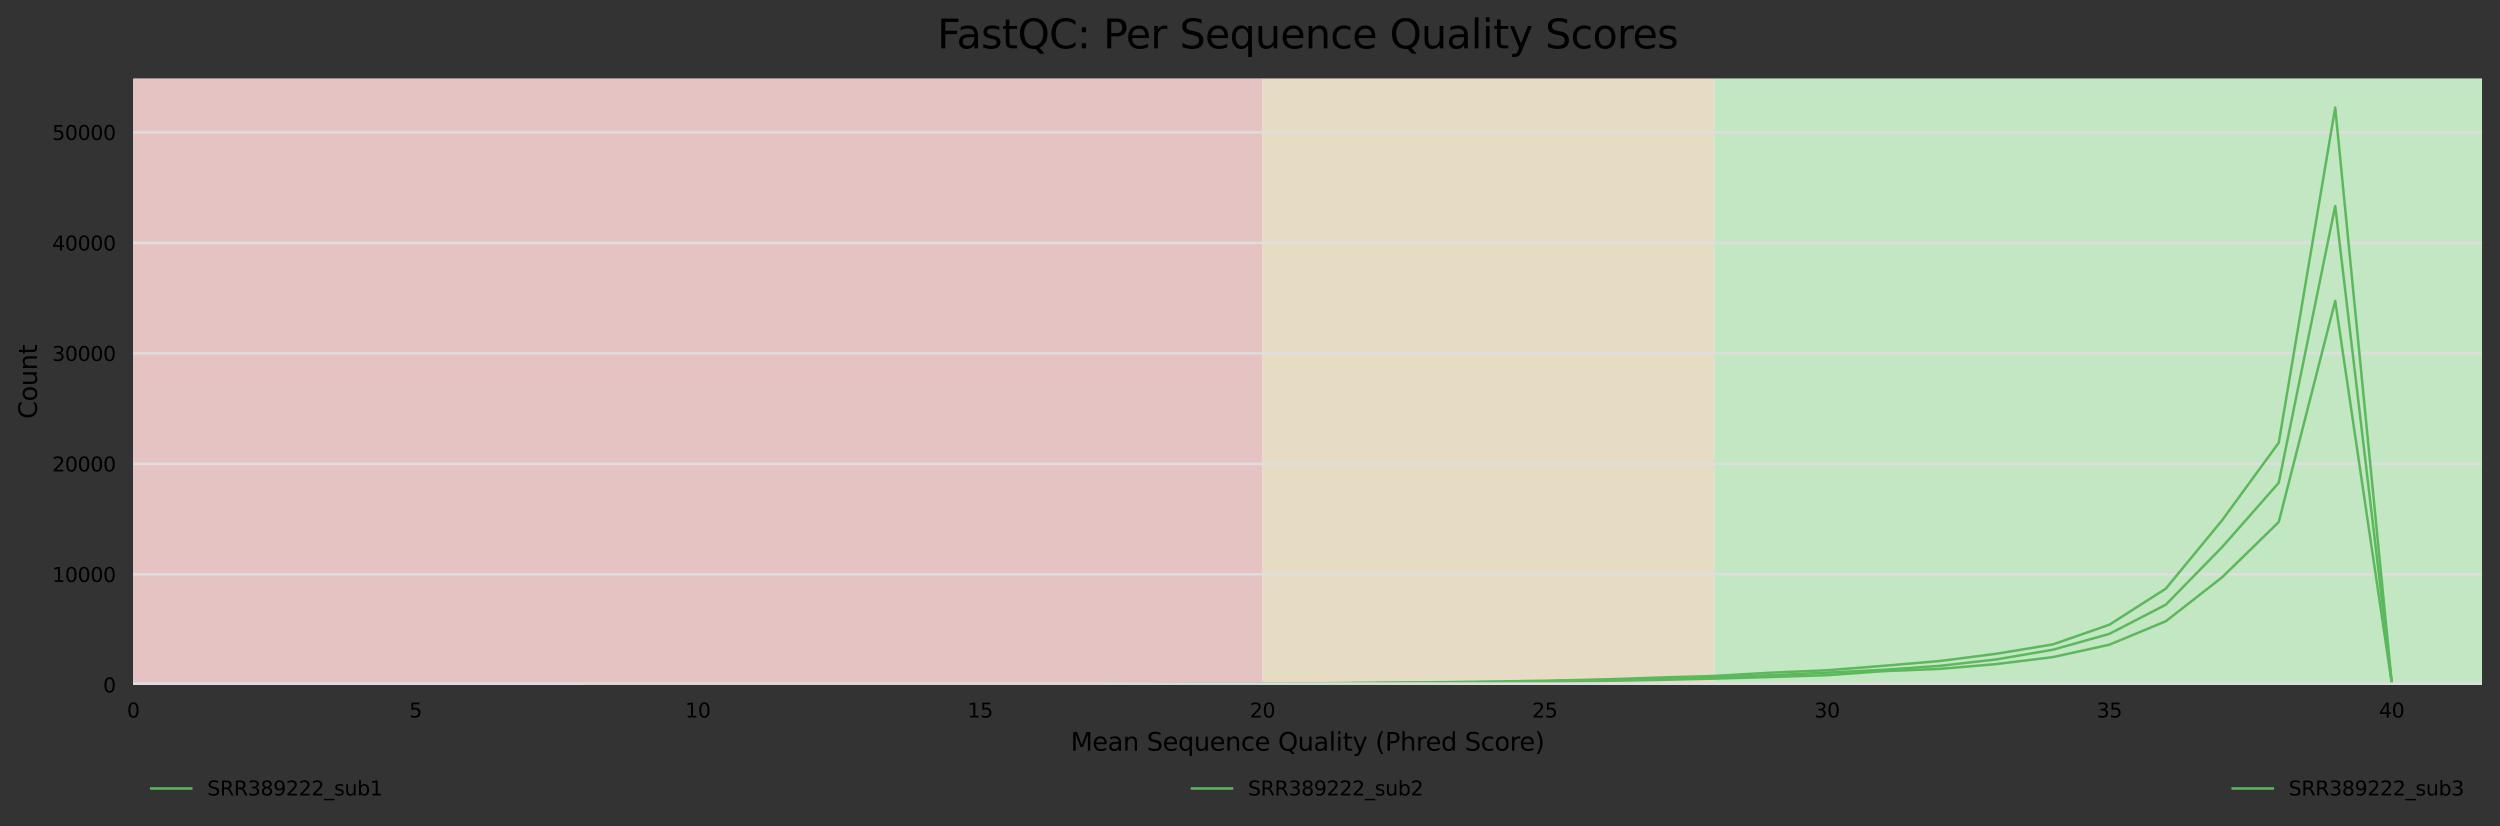 <?xml version="1.0" encoding="utf-8" standalone="no"?>
<!DOCTYPE svg PUBLIC "-//W3C//DTD SVG 1.1//EN"
  "http://www.w3.org/Graphics/SVG/1.1/DTD/svg11.dtd">
<svg height="330.542pt" version="1.1" viewBox="0 0 1000.198 330.542" width="1000.198pt" xmlns="http://www.w3.org/2000/svg" xmlns:xlink="http://www.w3.org/1999/xlink">
 <rect x="0" y="0" width="1000.198" height="330.542" fill="#333333" stroke="none"/>
 <defs>
  <style type="text/css">*{stroke-linecap:butt;stroke-linejoin:round;}</style>
 </defs>
 <g id="figure_1">
  <g id="axes_1">
   <g id="patch_1">
    <path d="M 53.328 273.99 
L 992.998 273.99 
L 992.998 31.483 
L 53.328 31.483 
z
" style="fill:#ffffff;"/>
   </g>
   <g id="patch_2">
    <path clip-path="url(#p946d1a85c1)" d="M 685.798 273.99 
L 2312.15 273.99 
L 2312.15 31.483 
L 685.798 31.483 
z
" style="fill:#c3e6c3;"/>
   </g>
   <g id="patch_3">
    <path clip-path="url(#p946d1a85c1)" d="M 505.093 273.99 
L 685.798 273.99 
L 685.798 31.483 
L 505.093 31.483 
z
" style="fill:#e6dcc3;"/>
   </g>
   <g id="patch_4">
    <path clip-path="url(#p946d1a85c1)" d="M 53.328 273.99 
L 505.093 273.99 
L 505.093 31.483 
L 53.328 31.483 
z
" style="fill:#e6c3c3;"/>
   </g>
   <g id="matplotlib.axis_1">
    <g id="xtick_1">
     <g id="text_1">
      <!-- 0 -->
      <g transform="translate(50.783 287.069)scale(0.08 -0.08)">
       <defs>
        <path d="M 2034 4250 
Q 1547 4250 1301 3770 
Q 1056 3291 1056 2328 
Q 1056 1369 1301 889 
Q 1547 409 2034 409 
Q 2525 409 2770 889 
Q 3016 1369 3016 2328 
Q 3016 3291 2770 3770 
Q 2525 4250 2034 4250 
z
M 2034 4750 
Q 2819 4750 3233 4129 
Q 3647 3509 3647 2328 
Q 3647 1150 3233 529 
Q 2819 -91 2034 -91 
Q 1250 -91 836 529 
Q 422 1150 422 2328 
Q 422 3509 836 4129 
Q 1250 4750 2034 4750 
z
" id="DejaVuSans-30" transform="scale(0.016)"/>
       </defs>
       <use xlink:href="#DejaVuSans-30"/>
      </g>
     </g>
    </g>
    <g id="xtick_2">
     <g id="text_2">
      <!-- 5 -->
      <g transform="translate(163.724 287.069)scale(0.08 -0.08)">
       <defs>
        <path d="M 691 4666 
L 3169 4666 
L 3169 4134 
L 1269 4134 
L 1269 2991 
Q 1406 3038 1543 3061 
Q 1681 3084 1819 3084 
Q 2600 3084 3056 2656 
Q 3513 2228 3513 1497 
Q 3513 744 3044 326 
Q 2575 -91 1722 -91 
Q 1428 -91 1123 -41 
Q 819 9 494 109 
L 494 744 
Q 775 591 1075 516 
Q 1375 441 1709 441 
Q 2250 441 2565 725 
Q 2881 1009 2881 1497 
Q 2881 1984 2565 2268 
Q 2250 2553 1709 2553 
Q 1456 2553 1204 2497 
Q 953 2441 691 2322 
L 691 4666 
z
" id="DejaVuSans-35" transform="scale(0.016)"/>
       </defs>
       <use xlink:href="#DejaVuSans-35"/>
      </g>
     </g>
    </g>
    <g id="xtick_3">
     <g id="text_3">
      <!-- 10 -->
      <g transform="translate(274.12 287.069)scale(0.08 -0.08)">
       <defs>
        <path d="M 794 531 
L 1825 531 
L 1825 4091 
L 703 3866 
L 703 4441 
L 1819 4666 
L 2450 4666 
L 2450 531 
L 3481 531 
L 3481 0 
L 794 0 
L 794 531 
z
" id="DejaVuSans-31" transform="scale(0.016)"/>
       </defs>
       <use xlink:href="#DejaVuSans-31"/>
       <use x="63.623" xlink:href="#DejaVuSans-30"/>
      </g>
     </g>
    </g>
    <g id="xtick_4">
     <g id="text_4">
      <!-- 15 -->
      <g transform="translate(387.061 287.069)scale(0.08 -0.08)">
       <use xlink:href="#DejaVuSans-31"/>
       <use x="63.623" xlink:href="#DejaVuSans-35"/>
      </g>
     </g>
    </g>
    <g id="xtick_5">
     <g id="text_5">
      <!-- 20 -->
      <g transform="translate(500.003 287.069)scale(0.08 -0.08)">
       <defs>
        <path d="M 1228 531 
L 3431 531 
L 3431 0 
L 469 0 
L 469 531 
Q 828 903 1448 1529 
Q 2069 2156 2228 2338 
Q 2531 2678 2651 2914 
Q 2772 3150 2772 3378 
Q 2772 3750 2511 3984 
Q 2250 4219 1831 4219 
Q 1534 4219 1204 4116 
Q 875 4013 500 3803 
L 500 4441 
Q 881 4594 1212 4672 
Q 1544 4750 1819 4750 
Q 2544 4750 2975 4387 
Q 3406 4025 3406 3419 
Q 3406 3131 3298 2873 
Q 3191 2616 2906 2266 
Q 2828 2175 2409 1742 
Q 1991 1309 1228 531 
z
" id="DejaVuSans-32" transform="scale(0.016)"/>
       </defs>
       <use xlink:href="#DejaVuSans-32"/>
       <use x="63.623" xlink:href="#DejaVuSans-30"/>
      </g>
     </g>
    </g>
    <g id="xtick_6">
     <g id="text_6">
      <!-- 25 -->
      <g transform="translate(612.944 287.069)scale(0.08 -0.08)">
       <use xlink:href="#DejaVuSans-32"/>
       <use x="63.623" xlink:href="#DejaVuSans-35"/>
      </g>
     </g>
    </g>
    <g id="xtick_7">
     <g id="text_7">
      <!-- 30 -->
      <g transform="translate(725.885 287.069)scale(0.08 -0.08)">
       <defs>
        <path d="M 2597 2516 
Q 3050 2419 3304 2112 
Q 3559 1806 3559 1356 
Q 3559 666 3084 287 
Q 2609 -91 1734 -91 
Q 1441 -91 1130 -33 
Q 819 25 488 141 
L 488 750 
Q 750 597 1062 519 
Q 1375 441 1716 441 
Q 2309 441 2620 675 
Q 2931 909 2931 1356 
Q 2931 1769 2642 2001 
Q 2353 2234 1838 2234 
L 1294 2234 
L 1294 2753 
L 1863 2753 
Q 2328 2753 2575 2939 
Q 2822 3125 2822 3475 
Q 2822 3834 2567 4026 
Q 2313 4219 1838 4219 
Q 1578 4219 1281 4162 
Q 984 4106 628 3988 
L 628 4550 
Q 988 4650 1302 4700 
Q 1616 4750 1894 4750 
Q 2613 4750 3031 4423 
Q 3450 4097 3450 3541 
Q 3450 3153 3228 2886 
Q 3006 2619 2597 2516 
z
" id="DejaVuSans-33" transform="scale(0.016)"/>
       </defs>
       <use xlink:href="#DejaVuSans-33"/>
       <use x="63.623" xlink:href="#DejaVuSans-30"/>
      </g>
     </g>
    </g>
    <g id="xtick_8">
     <g id="text_8">
      <!-- 35 -->
      <g transform="translate(838.826 287.069)scale(0.08 -0.08)">
       <use xlink:href="#DejaVuSans-33"/>
       <use x="63.623" xlink:href="#DejaVuSans-35"/>
      </g>
     </g>
    </g>
    <g id="xtick_9">
     <g id="text_9">
      <!-- 40 -->
      <g transform="translate(951.767 287.069)scale(0.08 -0.08)">
       <defs>
        <path d="M 2419 4116 
L 825 1625 
L 2419 1625 
L 2419 4116 
z
M 2253 4666 
L 3047 4666 
L 3047 1625 
L 3713 1625 
L 3713 1100 
L 3047 1100 
L 3047 0 
L 2419 0 
L 2419 1100 
L 313 1100 
L 313 1709 
L 2253 4666 
z
" id="DejaVuSans-34" transform="scale(0.016)"/>
       </defs>
       <use xlink:href="#DejaVuSans-34"/>
       <use x="63.623" xlink:href="#DejaVuSans-30"/>
      </g>
     </g>
    </g>
    <g id="text_10">
     <!-- Mean Sequence Quality (Phred Score) -->
     <g transform="translate(428.371 300.331)scale(0.1 -0.1)">
      <defs>
       <path d="M 628 4666 
L 1569 4666 
L 2759 1491 
L 3956 4666 
L 4897 4666 
L 4897 0 
L 4281 0 
L 4281 4097 
L 3078 897 
L 2444 897 
L 1241 4097 
L 1241 0 
L 628 0 
L 628 4666 
z
" id="DejaVuSans-4d" transform="scale(0.016)"/>
       <path d="M 3597 1894 
L 3597 1613 
L 953 1613 
Q 991 1019 1311 708 
Q 1631 397 2203 397 
Q 2534 397 2845 478 
Q 3156 559 3463 722 
L 3463 178 
Q 3153 47 2828 -22 
Q 2503 -91 2169 -91 
Q 1331 -91 842 396 
Q 353 884 353 1716 
Q 353 2575 817 3079 
Q 1281 3584 2069 3584 
Q 2775 3584 3186 3129 
Q 3597 2675 3597 1894 
z
M 3022 2063 
Q 3016 2534 2758 2815 
Q 2500 3097 2075 3097 
Q 1594 3097 1305 2825 
Q 1016 2553 972 2059 
L 3022 2063 
z
" id="DejaVuSans-65" transform="scale(0.016)"/>
       <path d="M 2194 1759 
Q 1497 1759 1228 1600 
Q 959 1441 959 1056 
Q 959 750 1161 570 
Q 1363 391 1709 391 
Q 2188 391 2477 730 
Q 2766 1069 2766 1631 
L 2766 1759 
L 2194 1759 
z
M 3341 1997 
L 3341 0 
L 2766 0 
L 2766 531 
Q 2569 213 2275 61 
Q 1981 -91 1556 -91 
Q 1019 -91 701 211 
Q 384 513 384 1019 
Q 384 1609 779 1909 
Q 1175 2209 1959 2209 
L 2766 2209 
L 2766 2266 
Q 2766 2663 2505 2880 
Q 2244 3097 1772 3097 
Q 1472 3097 1187 3025 
Q 903 2953 641 2809 
L 641 3341 
Q 956 3463 1253 3523 
Q 1550 3584 1831 3584 
Q 2591 3584 2966 3190 
Q 3341 2797 3341 1997 
z
" id="DejaVuSans-61" transform="scale(0.016)"/>
       <path d="M 3513 2113 
L 3513 0 
L 2938 0 
L 2938 2094 
Q 2938 2591 2744 2837 
Q 2550 3084 2163 3084 
Q 1697 3084 1428 2787 
Q 1159 2491 1159 1978 
L 1159 0 
L 581 0 
L 581 3500 
L 1159 3500 
L 1159 2956 
Q 1366 3272 1645 3428 
Q 1925 3584 2291 3584 
Q 2894 3584 3203 3211 
Q 3513 2838 3513 2113 
z
" id="DejaVuSans-6e" transform="scale(0.016)"/>
       <path id="DejaVuSans-20" transform="scale(0.016)"/>
       <path d="M 3425 4513 
L 3425 3897 
Q 3066 4069 2747 4153 
Q 2428 4238 2131 4238 
Q 1616 4238 1336 4038 
Q 1056 3838 1056 3469 
Q 1056 3159 1242 3001 
Q 1428 2844 1947 2747 
L 2328 2669 
Q 3034 2534 3370 2195 
Q 3706 1856 3706 1288 
Q 3706 609 3251 259 
Q 2797 -91 1919 -91 
Q 1588 -91 1214 -16 
Q 841 59 441 206 
L 441 856 
Q 825 641 1194 531 
Q 1563 422 1919 422 
Q 2459 422 2753 634 
Q 3047 847 3047 1241 
Q 3047 1584 2836 1778 
Q 2625 1972 2144 2069 
L 1759 2144 
Q 1053 2284 737 2584 
Q 422 2884 422 3419 
Q 422 4038 858 4394 
Q 1294 4750 2059 4750 
Q 2388 4750 2728 4690 
Q 3069 4631 3425 4513 
z
" id="DejaVuSans-53" transform="scale(0.016)"/>
       <path d="M 947 1747 
Q 947 1113 1208 752 
Q 1469 391 1925 391 
Q 2381 391 2643 752 
Q 2906 1113 2906 1747 
Q 2906 2381 2643 2742 
Q 2381 3103 1925 3103 
Q 1469 3103 1208 2742 
Q 947 2381 947 1747 
z
M 2906 525 
Q 2725 213 2448 61 
Q 2172 -91 1784 -91 
Q 1150 -91 751 415 
Q 353 922 353 1747 
Q 353 2572 751 3078 
Q 1150 3584 1784 3584 
Q 2172 3584 2448 3432 
Q 2725 3281 2906 2969 
L 2906 3500 
L 3481 3500 
L 3481 -1331 
L 2906 -1331 
L 2906 525 
z
" id="DejaVuSans-71" transform="scale(0.016)"/>
       <path d="M 544 1381 
L 544 3500 
L 1119 3500 
L 1119 1403 
Q 1119 906 1312 657 
Q 1506 409 1894 409 
Q 2359 409 2629 706 
Q 2900 1003 2900 1516 
L 2900 3500 
L 3475 3500 
L 3475 0 
L 2900 0 
L 2900 538 
Q 2691 219 2414 64 
Q 2138 -91 1772 -91 
Q 1169 -91 856 284 
Q 544 659 544 1381 
z
M 1991 3584 
L 1991 3584 
z
" id="DejaVuSans-75" transform="scale(0.016)"/>
       <path d="M 3122 3366 
L 3122 2828 
Q 2878 2963 2633 3030 
Q 2388 3097 2138 3097 
Q 1578 3097 1268 2742 
Q 959 2388 959 1747 
Q 959 1106 1268 751 
Q 1578 397 2138 397 
Q 2388 397 2633 464 
Q 2878 531 3122 666 
L 3122 134 
Q 2881 22 2623 -34 
Q 2366 -91 2075 -91 
Q 1284 -91 818 406 
Q 353 903 353 1747 
Q 353 2603 823 3093 
Q 1294 3584 2113 3584 
Q 2378 3584 2631 3529 
Q 2884 3475 3122 3366 
z
" id="DejaVuSans-63" transform="scale(0.016)"/>
       <path d="M 2522 4238 
Q 1834 4238 1429 3725 
Q 1025 3213 1025 2328 
Q 1025 1447 1429 934 
Q 1834 422 2522 422 
Q 3209 422 3611 934 
Q 4013 1447 4013 2328 
Q 4013 3213 3611 3725 
Q 3209 4238 2522 4238 
z
M 3406 84 
L 4238 -825 
L 3475 -825 
L 2784 -78 
Q 2681 -84 2626 -87 
Q 2572 -91 2522 -91 
Q 1538 -91 948 567 
Q 359 1225 359 2328 
Q 359 3434 948 4092 
Q 1538 4750 2522 4750 
Q 3503 4750 4090 4092 
Q 4678 3434 4678 2328 
Q 4678 1516 4351 937 
Q 4025 359 3406 84 
z
" id="DejaVuSans-51" transform="scale(0.016)"/>
       <path d="M 603 4863 
L 1178 4863 
L 1178 0 
L 603 0 
L 603 4863 
z
" id="DejaVuSans-6c" transform="scale(0.016)"/>
       <path d="M 603 3500 
L 1178 3500 
L 1178 0 
L 603 0 
L 603 3500 
z
M 603 4863 
L 1178 4863 
L 1178 4134 
L 603 4134 
L 603 4863 
z
" id="DejaVuSans-69" transform="scale(0.016)"/>
       <path d="M 1172 4494 
L 1172 3500 
L 2356 3500 
L 2356 3053 
L 1172 3053 
L 1172 1153 
Q 1172 725 1289 603 
Q 1406 481 1766 481 
L 2356 481 
L 2356 0 
L 1766 0 
Q 1100 0 847 248 
Q 594 497 594 1153 
L 594 3053 
L 172 3053 
L 172 3500 
L 594 3500 
L 594 4494 
L 1172 4494 
z
" id="DejaVuSans-74" transform="scale(0.016)"/>
       <path d="M 2059 -325 
Q 1816 -950 1584 -1140 
Q 1353 -1331 966 -1331 
L 506 -1331 
L 506 -850 
L 844 -850 
Q 1081 -850 1212 -737 
Q 1344 -625 1503 -206 
L 1606 56 
L 191 3500 
L 800 3500 
L 1894 763 
L 2988 3500 
L 3597 3500 
L 2059 -325 
z
" id="DejaVuSans-79" transform="scale(0.016)"/>
       <path d="M 1984 4856 
Q 1566 4138 1362 3434 
Q 1159 2731 1159 2009 
Q 1159 1288 1364 580 
Q 1569 -128 1984 -844 
L 1484 -844 
Q 1016 -109 783 600 
Q 550 1309 550 2009 
Q 550 2706 781 3412 
Q 1013 4119 1484 4856 
L 1984 4856 
z
" id="DejaVuSans-28" transform="scale(0.016)"/>
       <path d="M 1259 4147 
L 1259 2394 
L 2053 2394 
Q 2494 2394 2734 2622 
Q 2975 2850 2975 3272 
Q 2975 3691 2734 3919 
Q 2494 4147 2053 4147 
L 1259 4147 
z
M 628 4666 
L 2053 4666 
Q 2838 4666 3239 4311 
Q 3641 3956 3641 3272 
Q 3641 2581 3239 2228 
Q 2838 1875 2053 1875 
L 1259 1875 
L 1259 0 
L 628 0 
L 628 4666 
z
" id="DejaVuSans-50" transform="scale(0.016)"/>
       <path d="M 3513 2113 
L 3513 0 
L 2938 0 
L 2938 2094 
Q 2938 2591 2744 2837 
Q 2550 3084 2163 3084 
Q 1697 3084 1428 2787 
Q 1159 2491 1159 1978 
L 1159 0 
L 581 0 
L 581 4863 
L 1159 4863 
L 1159 2956 
Q 1366 3272 1645 3428 
Q 1925 3584 2291 3584 
Q 2894 3584 3203 3211 
Q 3513 2838 3513 2113 
z
" id="DejaVuSans-68" transform="scale(0.016)"/>
       <path d="M 2631 2963 
Q 2534 3019 2420 3045 
Q 2306 3072 2169 3072 
Q 1681 3072 1420 2755 
Q 1159 2438 1159 1844 
L 1159 0 
L 581 0 
L 581 3500 
L 1159 3500 
L 1159 2956 
Q 1341 3275 1631 3429 
Q 1922 3584 2338 3584 
Q 2397 3584 2469 3576 
Q 2541 3569 2628 3553 
L 2631 2963 
z
" id="DejaVuSans-72" transform="scale(0.016)"/>
       <path d="M 2906 2969 
L 2906 4863 
L 3481 4863 
L 3481 0 
L 2906 0 
L 2906 525 
Q 2725 213 2448 61 
Q 2172 -91 1784 -91 
Q 1150 -91 751 415 
Q 353 922 353 1747 
Q 353 2572 751 3078 
Q 1150 3584 1784 3584 
Q 2172 3584 2448 3432 
Q 2725 3281 2906 2969 
z
M 947 1747 
Q 947 1113 1208 752 
Q 1469 391 1925 391 
Q 2381 391 2643 752 
Q 2906 1113 2906 1747 
Q 2906 2381 2643 2742 
Q 2381 3103 1925 3103 
Q 1469 3103 1208 2742 
Q 947 2381 947 1747 
z
" id="DejaVuSans-64" transform="scale(0.016)"/>
       <path d="M 1959 3097 
Q 1497 3097 1228 2736 
Q 959 2375 959 1747 
Q 959 1119 1226 758 
Q 1494 397 1959 397 
Q 2419 397 2687 759 
Q 2956 1122 2956 1747 
Q 2956 2369 2687 2733 
Q 2419 3097 1959 3097 
z
M 1959 3584 
Q 2709 3584 3137 3096 
Q 3566 2609 3566 1747 
Q 3566 888 3137 398 
Q 2709 -91 1959 -91 
Q 1206 -91 779 398 
Q 353 888 353 1747 
Q 353 2609 779 3096 
Q 1206 3584 1959 3584 
z
" id="DejaVuSans-6f" transform="scale(0.016)"/>
       <path d="M 513 4856 
L 1013 4856 
Q 1481 4119 1714 3412 
Q 1947 2706 1947 2009 
Q 1947 1309 1714 600 
Q 1481 -109 1013 -844 
L 513 -844 
Q 928 -128 1133 580 
Q 1338 1288 1338 2009 
Q 1338 2731 1133 3434 
Q 928 4138 513 4856 
z
" id="DejaVuSans-29" transform="scale(0.016)"/>
      </defs>
      <use xlink:href="#DejaVuSans-4d"/>
      <use x="86.279" xlink:href="#DejaVuSans-65"/>
      <use x="147.803" xlink:href="#DejaVuSans-61"/>
      <use x="209.082" xlink:href="#DejaVuSans-6e"/>
      <use x="272.461" xlink:href="#DejaVuSans-20"/>
      <use x="304.248" xlink:href="#DejaVuSans-53"/>
      <use x="367.725" xlink:href="#DejaVuSans-65"/>
      <use x="429.248" xlink:href="#DejaVuSans-71"/>
      <use x="492.725" xlink:href="#DejaVuSans-75"/>
      <use x="556.104" xlink:href="#DejaVuSans-65"/>
      <use x="617.627" xlink:href="#DejaVuSans-6e"/>
      <use x="681.006" xlink:href="#DejaVuSans-63"/>
      <use x="735.986" xlink:href="#DejaVuSans-65"/>
      <use x="797.51" xlink:href="#DejaVuSans-20"/>
      <use x="829.297" xlink:href="#DejaVuSans-51"/>
      <use x="908.008" xlink:href="#DejaVuSans-75"/>
      <use x="971.387" xlink:href="#DejaVuSans-61"/>
      <use x="1032.666" xlink:href="#DejaVuSans-6c"/>
      <use x="1060.449" xlink:href="#DejaVuSans-69"/>
      <use x="1088.232" xlink:href="#DejaVuSans-74"/>
      <use x="1127.441" xlink:href="#DejaVuSans-79"/>
      <use x="1186.621" xlink:href="#DejaVuSans-20"/>
      <use x="1218.408" xlink:href="#DejaVuSans-28"/>
      <use x="1257.422" xlink:href="#DejaVuSans-50"/>
      <use x="1317.725" xlink:href="#DejaVuSans-68"/>
      <use x="1381.104" xlink:href="#DejaVuSans-72"/>
      <use x="1419.967" xlink:href="#DejaVuSans-65"/>
      <use x="1481.49" xlink:href="#DejaVuSans-64"/>
      <use x="1544.967" xlink:href="#DejaVuSans-20"/>
      <use x="1576.754" xlink:href="#DejaVuSans-53"/>
      <use x="1640.23" xlink:href="#DejaVuSans-63"/>
      <use x="1695.211" xlink:href="#DejaVuSans-6f"/>
      <use x="1756.393" xlink:href="#DejaVuSans-72"/>
      <use x="1795.256" xlink:href="#DejaVuSans-65"/>
      <use x="1856.779" xlink:href="#DejaVuSans-29"/>
     </g>
    </g>
   </g>
   <g id="matplotlib.axis_2">
    <g id="ytick_1">
     <g id="line2d_1">
      <path clip-path="url(#p946d1a85c1)" d="M 53.328 273.99 
L 992.998 273.99 
" style="fill:none;stroke:#dedede;stroke-linecap:square;"/>
     </g>
     <g id="text_11">
      <!-- 0 -->
      <g transform="translate(41.238 277.029)scale(0.08 -0.08)">
       <use xlink:href="#DejaVuSans-30"/>
      </g>
     </g>
    </g>
    <g id="ytick_2">
     <g id="line2d_2">
      <path clip-path="url(#p946d1a85c1)" d="M 53.328 229.784 
L 992.998 229.784 
" style="fill:none;stroke:#dedede;stroke-linecap:square;"/>
     </g>
     <g id="text_12">
      <!-- 10000 -->
      <g transform="translate(20.878 232.823)scale(0.08 -0.08)">
       <use xlink:href="#DejaVuSans-31"/>
       <use x="63.623" xlink:href="#DejaVuSans-30"/>
       <use x="127.246" xlink:href="#DejaVuSans-30"/>
       <use x="190.869" xlink:href="#DejaVuSans-30"/>
       <use x="254.492" xlink:href="#DejaVuSans-30"/>
      </g>
     </g>
    </g>
    <g id="ytick_3">
     <g id="line2d_3">
      <path clip-path="url(#p946d1a85c1)" d="M 53.328 185.578 
L 992.998 185.578 
" style="fill:none;stroke:#dedede;stroke-linecap:square;"/>
     </g>
     <g id="text_13">
      <!-- 20000 -->
      <g transform="translate(20.878 188.617)scale(0.08 -0.08)">
       <use xlink:href="#DejaVuSans-32"/>
       <use x="63.623" xlink:href="#DejaVuSans-30"/>
       <use x="127.246" xlink:href="#DejaVuSans-30"/>
       <use x="190.869" xlink:href="#DejaVuSans-30"/>
       <use x="254.492" xlink:href="#DejaVuSans-30"/>
      </g>
     </g>
    </g>
    <g id="ytick_4">
     <g id="line2d_4">
      <path clip-path="url(#p946d1a85c1)" d="M 53.328 141.372 
L 992.998 141.372 
" style="fill:none;stroke:#dedede;stroke-linecap:square;"/>
     </g>
     <g id="text_14">
      <!-- 30000 -->
      <g transform="translate(20.878 144.411)scale(0.08 -0.08)">
       <use xlink:href="#DejaVuSans-33"/>
       <use x="63.623" xlink:href="#DejaVuSans-30"/>
       <use x="127.246" xlink:href="#DejaVuSans-30"/>
       <use x="190.869" xlink:href="#DejaVuSans-30"/>
       <use x="254.492" xlink:href="#DejaVuSans-30"/>
      </g>
     </g>
    </g>
    <g id="ytick_5">
     <g id="line2d_5">
      <path clip-path="url(#p946d1a85c1)" d="M 53.328 97.165 
L 992.998 97.165 
" style="fill:none;stroke:#dedede;stroke-linecap:square;"/>
     </g>
     <g id="text_15">
      <!-- 40000 -->
      <g transform="translate(20.878 100.205)scale(0.08 -0.08)">
       <use xlink:href="#DejaVuSans-34"/>
       <use x="63.623" xlink:href="#DejaVuSans-30"/>
       <use x="127.246" xlink:href="#DejaVuSans-30"/>
       <use x="190.869" xlink:href="#DejaVuSans-30"/>
       <use x="254.492" xlink:href="#DejaVuSans-30"/>
      </g>
     </g>
    </g>
    <g id="ytick_6">
     <g id="line2d_6">
      <path clip-path="url(#p946d1a85c1)" d="M 53.328 52.959 
L 992.998 52.959 
" style="fill:none;stroke:#dedede;stroke-linecap:square;"/>
     </g>
     <g id="text_16">
      <!-- 50000 -->
      <g transform="translate(20.878 55.999)scale(0.08 -0.08)">
       <use xlink:href="#DejaVuSans-35"/>
       <use x="63.623" xlink:href="#DejaVuSans-30"/>
       <use x="127.246" xlink:href="#DejaVuSans-30"/>
       <use x="190.869" xlink:href="#DejaVuSans-30"/>
       <use x="254.492" xlink:href="#DejaVuSans-30"/>
      </g>
     </g>
    </g>
    <g id="text_17">
     <!-- Count -->
     <g transform="translate(14.798 167.585)rotate(-90)scale(0.1 -0.1)">
      <defs>
       <path d="M 4122 4306 
L 4122 3641 
Q 3803 3938 3442 4084 
Q 3081 4231 2675 4231 
Q 1875 4231 1450 3742 
Q 1025 3253 1025 2328 
Q 1025 1406 1450 917 
Q 1875 428 2675 428 
Q 3081 428 3442 575 
Q 3803 722 4122 1019 
L 4122 359 
Q 3791 134 3420 21 
Q 3050 -91 2638 -91 
Q 1578 -91 968 557 
Q 359 1206 359 2328 
Q 359 3453 968 4101 
Q 1578 4750 2638 4750 
Q 3056 4750 3426 4639 
Q 3797 4528 4122 4306 
z
" id="DejaVuSans-43" transform="scale(0.016)"/>
      </defs>
      <use xlink:href="#DejaVuSans-43"/>
      <use x="69.824" xlink:href="#DejaVuSans-6f"/>
      <use x="131.006" xlink:href="#DejaVuSans-75"/>
      <use x="194.385" xlink:href="#DejaVuSans-6e"/>
      <use x="257.764" xlink:href="#DejaVuSans-74"/>
     </g>
    </g>
   </g>
   <g id="line2d_7">
    <path clip-path="url(#p946d1a85c1)" d="M 234.034 273.977 
L 256.622 273.959 
L 279.21 273.941 
L 301.799 273.928 
L 324.387 273.919 
L 346.975 273.866 
L 369.563 273.84 
L 392.151 273.826 
L 414.74 273.822 
L 437.328 273.804 
L 459.916 273.694 
L 482.504 273.632 
L 505.093 273.491 
L 527.681 273.398 
L 550.269 273.305 
L 572.857 273.106 
L 595.445 272.894 
L 618.034 272.567 
L 640.622 272.01 
L 663.21 271.652 
L 685.798 270.882 
L 708.387 270.144 
L 730.975 269.119 
L 753.563 267.969 
L 776.151 266.387 
L 798.739 263.809 
L 821.328 259.941 
L 843.916 253.593 
L 866.504 241.914 
L 889.092 218.803 
L 911.681 193.137 
L 934.269 82.436 
L 956.857 272.845 
" style="fill:none;stroke:#5cb85c;stroke-linecap:square;"/>
   </g>
   <g id="line2d_8">
    <path clip-path="url(#p946d1a85c1)" d="M 234.034 273.977 
L 256.622 273.959 
L 279.21 273.968 
L 301.799 273.937 
L 324.387 273.88 
L 346.975 273.862 
L 369.563 273.884 
L 392.151 273.796 
L 414.74 273.769 
L 437.328 273.773 
L 459.916 273.645 
L 482.504 273.548 
L 505.093 273.486 
L 527.681 273.371 
L 550.269 273.132 
L 572.857 272.96 
L 595.445 272.686 
L 618.034 272.346 
L 640.622 271.85 
L 663.21 271.086 
L 685.798 270.431 
L 708.387 269.132 
L 730.975 268.15 
L 753.563 266.382 
L 776.151 264.446 
L 798.739 261.55 
L 821.328 257.802 
L 843.916 249.933 
L 866.504 235.487 
L 889.092 208.061 
L 911.681 177.134 
L 934.269 43.031 
L 956.857 272.743 
" style="fill:none;stroke:#5cb85c;stroke-linecap:square;"/>
   </g>
   <g id="line2d_9">
    <path clip-path="url(#p946d1a85c1)" d="M 234.034 273.986 
L 256.622 273.972 
L 279.21 273.959 
L 301.799 273.941 
L 324.387 273.941 
L 346.975 273.91 
L 369.563 273.88 
L 392.151 273.866 
L 414.74 273.857 
L 437.328 273.849 
L 459.916 273.791 
L 482.504 273.703 
L 505.093 273.641 
L 527.681 273.592 
L 550.269 273.442 
L 572.857 273.345 
L 595.445 273.119 
L 618.034 272.845 
L 640.622 272.416 
L 663.21 272.041 
L 685.798 271.501 
L 708.387 270.856 
L 730.975 270.131 
L 753.563 268.517 
L 776.151 267.607 
L 798.739 265.675 
L 821.328 262.89 
L 843.916 257.921 
L 866.504 248.541 
L 889.092 230.898 
L 911.681 208.848 
L 934.269 120.383 
L 956.857 273.159 
" style="fill:none;stroke:#5cb85c;stroke-linecap:square;"/>
   </g>
   <g id="line2d_10">
    <path clip-path="url(#p946d1a85c1)" d="M 53.328 273.99 
L 992.998 273.99 
" style="fill:none;stroke:#dedede;stroke-linecap:square;stroke-width:2;"/>
   </g>
   <g id="text_18">
    <!-- FastQC: Per Sequence Quality Scores -->
    <g transform="translate(374.971 19.358)scale(0.16 -0.16)">
     <defs>
      <path d="M 628 4666 
L 3309 4666 
L 3309 4134 
L 1259 4134 
L 1259 2759 
L 3109 2759 
L 3109 2228 
L 1259 2228 
L 1259 0 
L 628 0 
L 628 4666 
z
" id="DejaVuSans-46" transform="scale(0.016)"/>
      <path d="M 2834 3397 
L 2834 2853 
Q 2591 2978 2328 3040 
Q 2066 3103 1784 3103 
Q 1356 3103 1142 2972 
Q 928 2841 928 2578 
Q 928 2378 1081 2264 
Q 1234 2150 1697 2047 
L 1894 2003 
Q 2506 1872 2764 1633 
Q 3022 1394 3022 966 
Q 3022 478 2636 193 
Q 2250 -91 1575 -91 
Q 1294 -91 989 -36 
Q 684 19 347 128 
L 347 722 
Q 666 556 975 473 
Q 1284 391 1588 391 
Q 1994 391 2212 530 
Q 2431 669 2431 922 
Q 2431 1156 2273 1281 
Q 2116 1406 1581 1522 
L 1381 1569 
Q 847 1681 609 1914 
Q 372 2147 372 2553 
Q 372 3047 722 3315 
Q 1072 3584 1716 3584 
Q 2034 3584 2315 3537 
Q 2597 3491 2834 3397 
z
" id="DejaVuSans-73" transform="scale(0.016)"/>
      <path d="M 750 794 
L 1409 794 
L 1409 0 
L 750 0 
L 750 794 
z
M 750 3309 
L 1409 3309 
L 1409 2516 
L 750 2516 
L 750 3309 
z
" id="DejaVuSans-3a" transform="scale(0.016)"/>
     </defs>
     <use xlink:href="#DejaVuSans-46"/>
     <use x="48.395" xlink:href="#DejaVuSans-61"/>
     <use x="109.674" xlink:href="#DejaVuSans-73"/>
     <use x="161.773" xlink:href="#DejaVuSans-74"/>
     <use x="200.982" xlink:href="#DejaVuSans-51"/>
     <use x="279.693" xlink:href="#DejaVuSans-43"/>
     <use x="349.518" xlink:href="#DejaVuSans-3a"/>
     <use x="383.209" xlink:href="#DejaVuSans-20"/>
     <use x="414.996" xlink:href="#DejaVuSans-50"/>
     <use x="471.674" xlink:href="#DejaVuSans-65"/>
     <use x="533.197" xlink:href="#DejaVuSans-72"/>
     <use x="574.311" xlink:href="#DejaVuSans-20"/>
     <use x="606.098" xlink:href="#DejaVuSans-53"/>
     <use x="669.574" xlink:href="#DejaVuSans-65"/>
     <use x="731.098" xlink:href="#DejaVuSans-71"/>
     <use x="794.574" xlink:href="#DejaVuSans-75"/>
     <use x="857.953" xlink:href="#DejaVuSans-65"/>
     <use x="919.477" xlink:href="#DejaVuSans-6e"/>
     <use x="982.855" xlink:href="#DejaVuSans-63"/>
     <use x="1037.836" xlink:href="#DejaVuSans-65"/>
     <use x="1099.359" xlink:href="#DejaVuSans-20"/>
     <use x="1131.146" xlink:href="#DejaVuSans-51"/>
     <use x="1209.857" xlink:href="#DejaVuSans-75"/>
     <use x="1273.236" xlink:href="#DejaVuSans-61"/>
     <use x="1334.516" xlink:href="#DejaVuSans-6c"/>
     <use x="1362.299" xlink:href="#DejaVuSans-69"/>
     <use x="1390.082" xlink:href="#DejaVuSans-74"/>
     <use x="1429.291" xlink:href="#DejaVuSans-79"/>
     <use x="1488.471" xlink:href="#DejaVuSans-20"/>
     <use x="1520.258" xlink:href="#DejaVuSans-53"/>
     <use x="1583.734" xlink:href="#DejaVuSans-63"/>
     <use x="1638.715" xlink:href="#DejaVuSans-6f"/>
     <use x="1699.896" xlink:href="#DejaVuSans-72"/>
     <use x="1738.76" xlink:href="#DejaVuSans-65"/>
     <use x="1800.283" xlink:href="#DejaVuSans-73"/>
    </g>
   </g>
   <g id="legend_1">
    <g id="line2d_11">
     <path d="M 60.528 315.455 
L 76.528 315.455 
" style="fill:none;stroke:#5cb85c;stroke-linecap:square;"/>
    </g>
    <g id="line2d_12"/>
    <g id="text_19">
     <!-- SRR389222_sub1 -->
     <g transform="translate(82.928 318.255)scale(0.08 -0.08)">
      <defs>
       <path d="M 2841 2188 
Q 3044 2119 3236 1894 
Q 3428 1669 3622 1275 
L 4263 0 
L 3584 0 
L 2988 1197 
Q 2756 1666 2539 1819 
Q 2322 1972 1947 1972 
L 1259 1972 
L 1259 0 
L 628 0 
L 628 4666 
L 2053 4666 
Q 2853 4666 3247 4331 
Q 3641 3997 3641 3322 
Q 3641 2881 3436 2590 
Q 3231 2300 2841 2188 
z
M 1259 4147 
L 1259 2491 
L 2053 2491 
Q 2509 2491 2742 2702 
Q 2975 2913 2975 3322 
Q 2975 3731 2742 3939 
Q 2509 4147 2053 4147 
L 1259 4147 
z
" id="DejaVuSans-52" transform="scale(0.016)"/>
       <path d="M 2034 2216 
Q 1584 2216 1326 1975 
Q 1069 1734 1069 1313 
Q 1069 891 1326 650 
Q 1584 409 2034 409 
Q 2484 409 2743 651 
Q 3003 894 3003 1313 
Q 3003 1734 2745 1975 
Q 2488 2216 2034 2216 
z
M 1403 2484 
Q 997 2584 770 2862 
Q 544 3141 544 3541 
Q 544 4100 942 4425 
Q 1341 4750 2034 4750 
Q 2731 4750 3128 4425 
Q 3525 4100 3525 3541 
Q 3525 3141 3298 2862 
Q 3072 2584 2669 2484 
Q 3125 2378 3379 2068 
Q 3634 1759 3634 1313 
Q 3634 634 3220 271 
Q 2806 -91 2034 -91 
Q 1263 -91 848 271 
Q 434 634 434 1313 
Q 434 1759 690 2068 
Q 947 2378 1403 2484 
z
M 1172 3481 
Q 1172 3119 1398 2916 
Q 1625 2713 2034 2713 
Q 2441 2713 2670 2916 
Q 2900 3119 2900 3481 
Q 2900 3844 2670 4047 
Q 2441 4250 2034 4250 
Q 1625 4250 1398 4047 
Q 1172 3844 1172 3481 
z
" id="DejaVuSans-38" transform="scale(0.016)"/>
       <path d="M 703 97 
L 703 672 
Q 941 559 1184 500 
Q 1428 441 1663 441 
Q 2288 441 2617 861 
Q 2947 1281 2994 2138 
Q 2813 1869 2534 1725 
Q 2256 1581 1919 1581 
Q 1219 1581 811 2004 
Q 403 2428 403 3163 
Q 403 3881 828 4315 
Q 1253 4750 1959 4750 
Q 2769 4750 3195 4129 
Q 3622 3509 3622 2328 
Q 3622 1225 3098 567 
Q 2575 -91 1691 -91 
Q 1453 -91 1209 -44 
Q 966 3 703 97 
z
M 1959 2075 
Q 2384 2075 2632 2365 
Q 2881 2656 2881 3163 
Q 2881 3666 2632 3958 
Q 2384 4250 1959 4250 
Q 1534 4250 1286 3958 
Q 1038 3666 1038 3163 
Q 1038 2656 1286 2365 
Q 1534 2075 1959 2075 
z
" id="DejaVuSans-39" transform="scale(0.016)"/>
       <path d="M 3263 -1063 
L 3263 -1509 
L -63 -1509 
L -63 -1063 
L 3263 -1063 
z
" id="DejaVuSans-5f" transform="scale(0.016)"/>
       <path d="M 3116 1747 
Q 3116 2381 2855 2742 
Q 2594 3103 2138 3103 
Q 1681 3103 1420 2742 
Q 1159 2381 1159 1747 
Q 1159 1113 1420 752 
Q 1681 391 2138 391 
Q 2594 391 2855 752 
Q 3116 1113 3116 1747 
z
M 1159 2969 
Q 1341 3281 1617 3432 
Q 1894 3584 2278 3584 
Q 2916 3584 3314 3078 
Q 3713 2572 3713 1747 
Q 3713 922 3314 415 
Q 2916 -91 2278 -91 
Q 1894 -91 1617 61 
Q 1341 213 1159 525 
L 1159 0 
L 581 0 
L 581 4863 
L 1159 4863 
L 1159 2969 
z
" id="DejaVuSans-62" transform="scale(0.016)"/>
      </defs>
      <use xlink:href="#DejaVuSans-53"/>
      <use x="63.477" xlink:href="#DejaVuSans-52"/>
      <use x="132.959" xlink:href="#DejaVuSans-52"/>
      <use x="202.441" xlink:href="#DejaVuSans-33"/>
      <use x="266.064" xlink:href="#DejaVuSans-38"/>
      <use x="329.688" xlink:href="#DejaVuSans-39"/>
      <use x="393.311" xlink:href="#DejaVuSans-32"/>
      <use x="456.934" xlink:href="#DejaVuSans-32"/>
      <use x="520.557" xlink:href="#DejaVuSans-32"/>
      <use x="584.18" xlink:href="#DejaVuSans-5f"/>
      <use x="634.18" xlink:href="#DejaVuSans-73"/>
      <use x="686.279" xlink:href="#DejaVuSans-75"/>
      <use x="749.658" xlink:href="#DejaVuSans-62"/>
      <use x="813.135" xlink:href="#DejaVuSans-31"/>
     </g>
    </g>
    <g id="line2d_13">
     <path d="M 476.892 315.455 
L 492.892 315.455 
" style="fill:none;stroke:#5cb85c;stroke-linecap:square;"/>
    </g>
    <g id="line2d_14"/>
    <g id="text_20">
     <!-- SRR389222_sub2 -->
     <g transform="translate(499.292 318.255)scale(0.08 -0.08)">
      <use xlink:href="#DejaVuSans-53"/>
      <use x="63.477" xlink:href="#DejaVuSans-52"/>
      <use x="132.959" xlink:href="#DejaVuSans-52"/>
      <use x="202.441" xlink:href="#DejaVuSans-33"/>
      <use x="266.064" xlink:href="#DejaVuSans-38"/>
      <use x="329.688" xlink:href="#DejaVuSans-39"/>
      <use x="393.311" xlink:href="#DejaVuSans-32"/>
      <use x="456.934" xlink:href="#DejaVuSans-32"/>
      <use x="520.557" xlink:href="#DejaVuSans-32"/>
      <use x="584.18" xlink:href="#DejaVuSans-5f"/>
      <use x="634.18" xlink:href="#DejaVuSans-73"/>
      <use x="686.279" xlink:href="#DejaVuSans-75"/>
      <use x="749.658" xlink:href="#DejaVuSans-62"/>
      <use x="813.135" xlink:href="#DejaVuSans-32"/>
     </g>
    </g>
    <g id="line2d_15">
     <path d="M 893.256 315.455 
L 909.256 315.455 
" style="fill:none;stroke:#5cb85c;stroke-linecap:square;"/>
    </g>
    <g id="line2d_16"/>
    <g id="text_21">
     <!-- SRR389222_sub3 -->
     <g transform="translate(915.656 318.255)scale(0.08 -0.08)">
      <use xlink:href="#DejaVuSans-53"/>
      <use x="63.477" xlink:href="#DejaVuSans-52"/>
      <use x="132.959" xlink:href="#DejaVuSans-52"/>
      <use x="202.441" xlink:href="#DejaVuSans-33"/>
      <use x="266.064" xlink:href="#DejaVuSans-38"/>
      <use x="329.688" xlink:href="#DejaVuSans-39"/>
      <use x="393.311" xlink:href="#DejaVuSans-32"/>
      <use x="456.934" xlink:href="#DejaVuSans-32"/>
      <use x="520.557" xlink:href="#DejaVuSans-32"/>
      <use x="584.18" xlink:href="#DejaVuSans-5f"/>
      <use x="634.18" xlink:href="#DejaVuSans-73"/>
      <use x="686.279" xlink:href="#DejaVuSans-75"/>
      <use x="749.658" xlink:href="#DejaVuSans-62"/>
      <use x="813.135" xlink:href="#DejaVuSans-33"/>
     </g>
    </g>
   </g>
  </g>
 </g>
 <defs>
  <clipPath id="p946d1a85c1">
   <rect height="242.507" width="939.67" x="53.328" y="31.483"/>
  </clipPath>
 </defs>
</svg>

